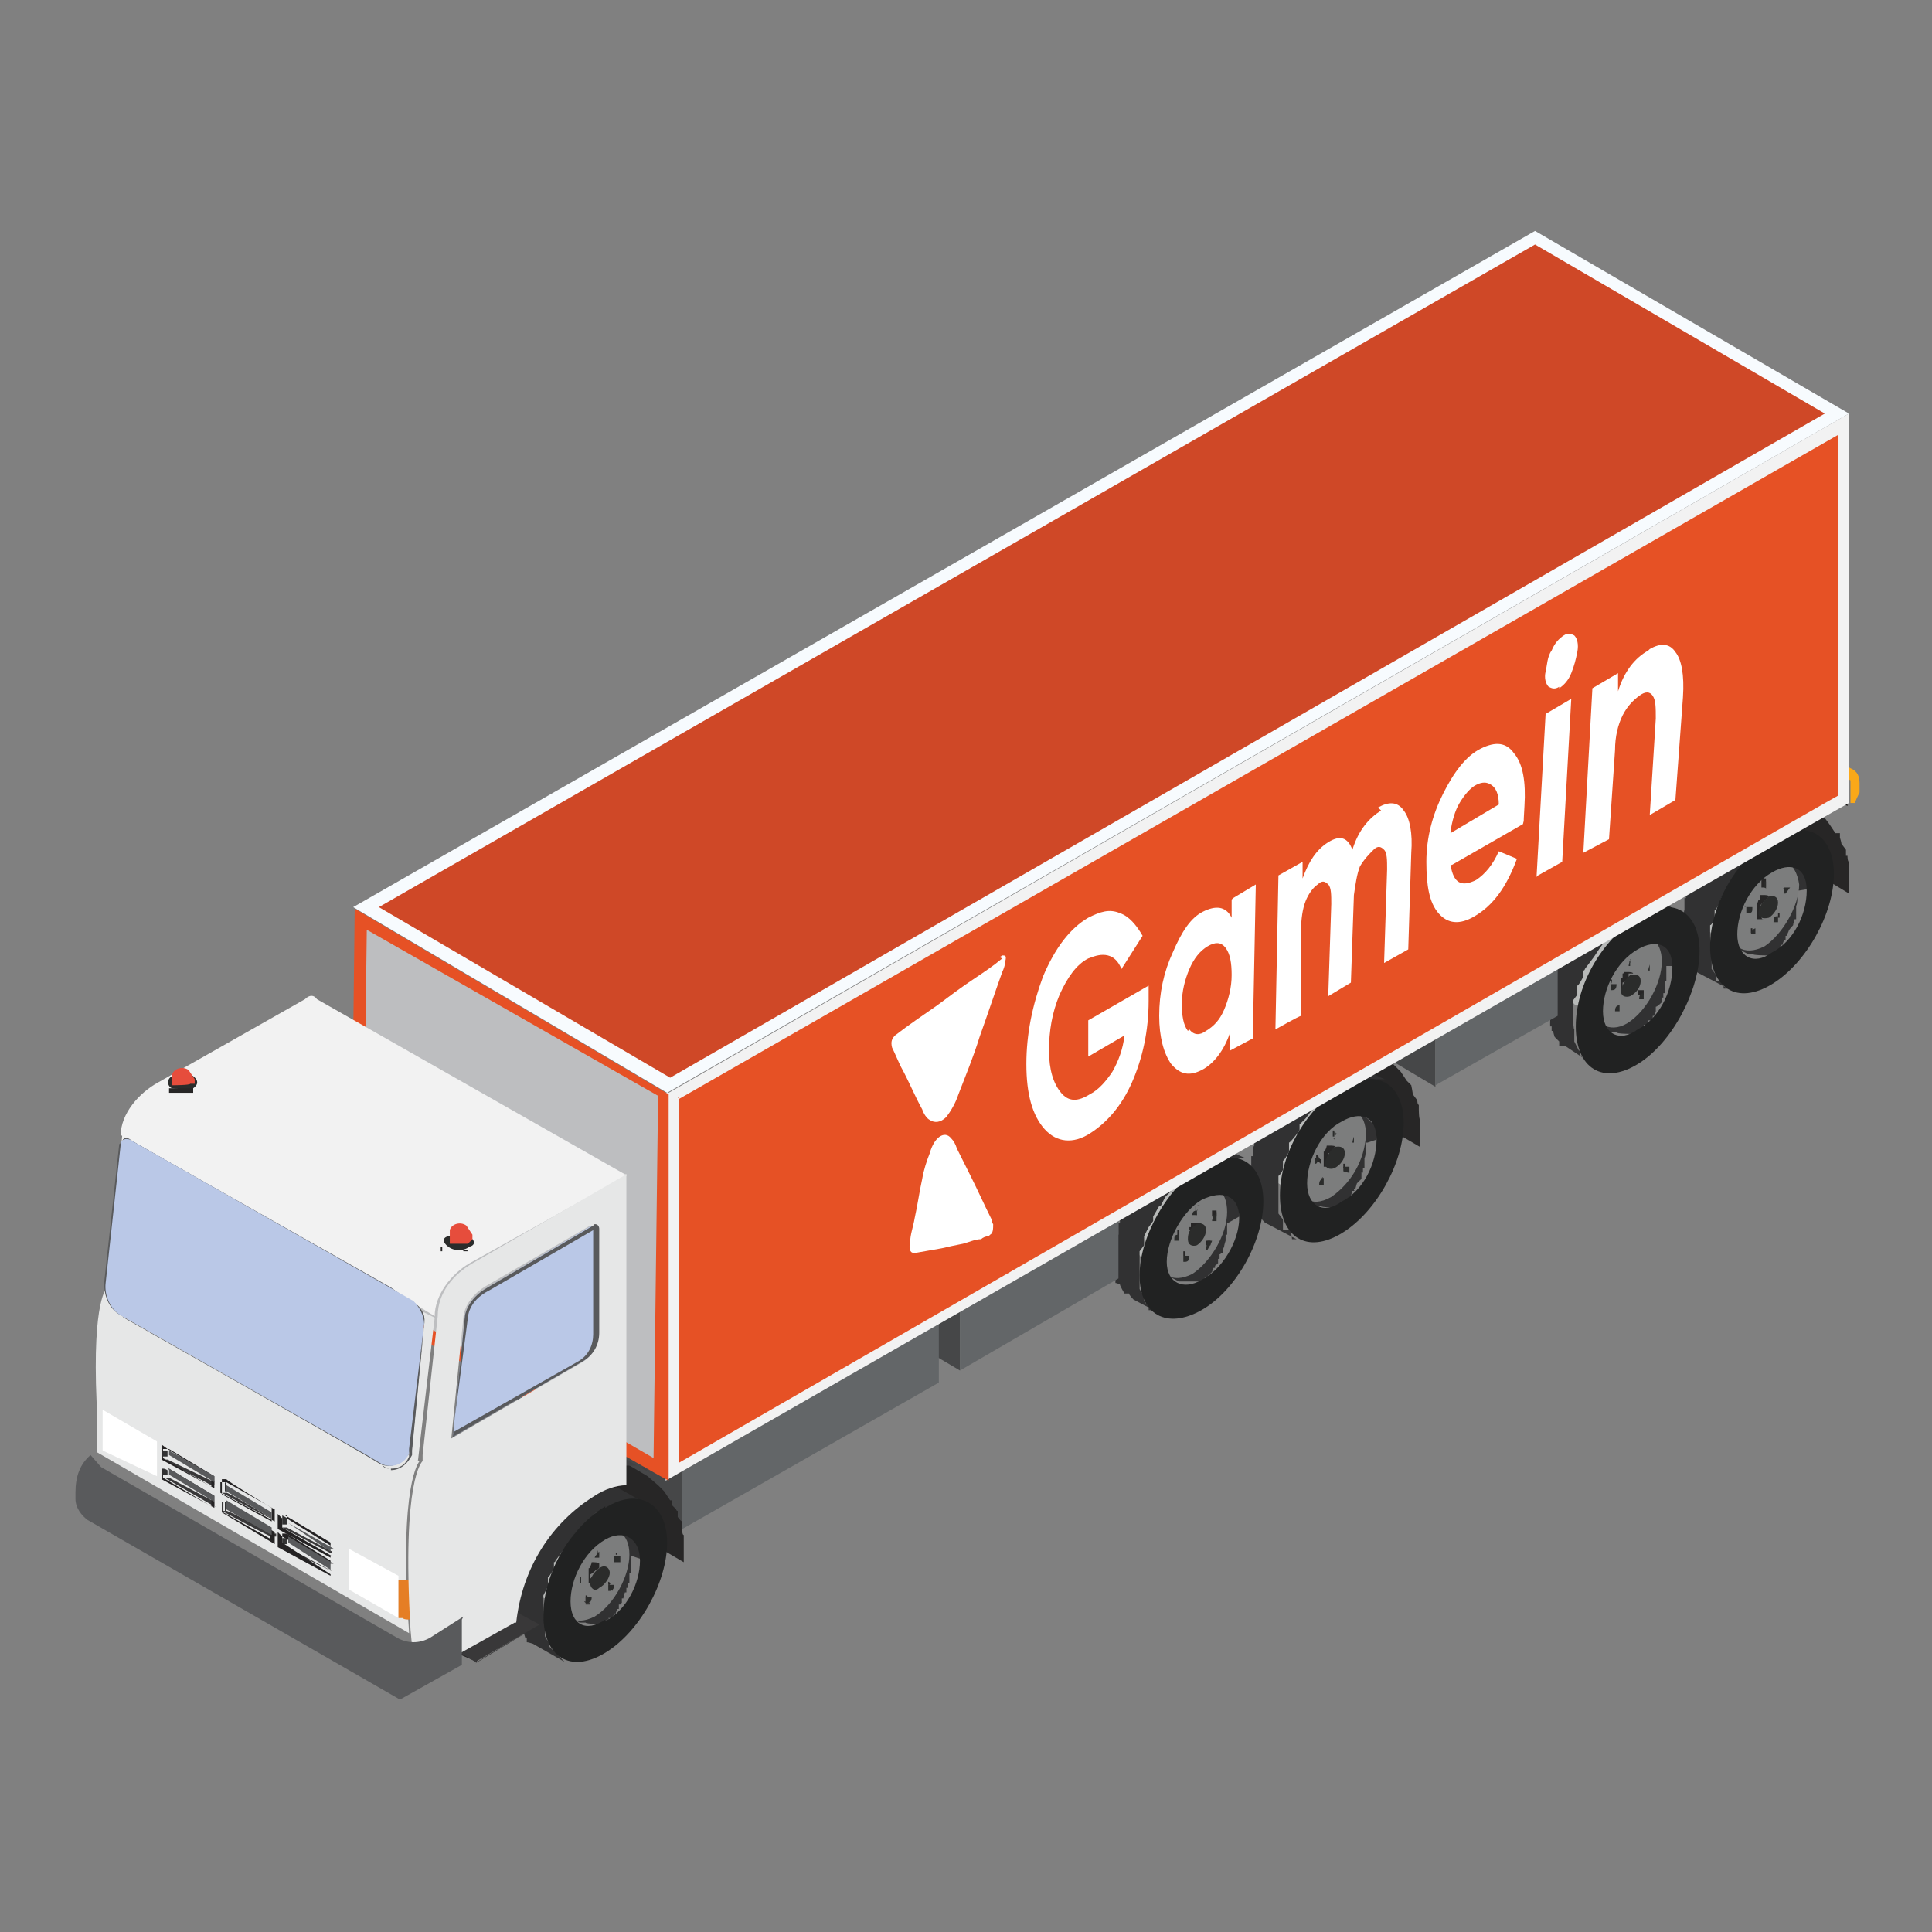 <?xml version="1.0" encoding="UTF-8"?><svg id="a" xmlns="http://www.w3.org/2000/svg" viewBox="0 0 128 128"><rect x="0" y="0" width="128" height="128" fill="#808080" stroke="none"/><defs><style>.bd{fill:#fff;}.be{fill:#faa819;}.bf{fill:#313132;}.bg{fill:#e65125;}.bh{fill:#636668;}.bi{fill:#424143;}.bj{fill:#e6e7e7;}.bk{fill:#895c24;}.bl{fill:#f7fbfe;}.bm{fill:#2b2c2b;}.bn{fill:#cf4827;}.bo{fill:#bdbec0;}.bp{fill:#e64d3c;}.bq{fill:#7c7d7d;}.br{fill:#151313;}.bs{fill:#1e1b1c;}.bt{fill:#393839;}.bu{fill:#bac8e7;}.bv{fill:#818285;}.bw{fill:#b7b9b8;}.bx{fill:#323233;}.by{fill:#272626;}.bz{fill:#232122;}.ca{fill:#212222;}.cb{fill:#e57e25;}.cc{fill:#6f7173;}.cd{fill:#464748;}.ce{fill:#595a5c;}.cf{fill:#f2f2f2;}.cg{fill:#242223;}</style></defs><g id="b"><path class="by" d="m114.5,50.6l.4.6.3.6h0c0,.1.4.8.4.8v.8l.3.8v1l6.6,4v-2.1c-.1,0-.1-.4-.1-.4h-.1v-.4l-.3-.4h0c0-.1-.1-.4-.1-.4v-.3h-.3l-.4-.6-.3-.4h-.1c-.1-.3-.4-.4-.6-.4l-6.6-4.1.6.6.4.4h0Z"/><path class="bf" d="m119.8,58.9v-.8h-.1c0-.1-.1-.3-.1-.3l-.3-.3-.6-.3-1.4-1v.3c.1,0,.4.3.4.3v1c.1,0,.1.6.1.6v.7c-.1,0-.4.6-.4.6v.4c-.1,0-.3.3-.3.3l-.3.4-.4.4-1,.7h-.3c0,.1-.1.1-.1.1h-.3c0,.1-1,.1-1,.1l2.1,1.1h.3c0,.1,1,.1,1,.1h.3c0-.3,0-.1,0-.1h.1c0-.1.1-.1.1-.1h.1c.1-.1,0-.1,0-.1h.1c0-.1.1-.1.1-.1h0c0-.1.1-.3.1-.3h.1c0-.1.1-.3.1-.3h.1v-.3h.1c0-.1.1-.3.1-.3h0c0-.1.3-.4.3-.4h0c0-.1.1-.4.1-.4h.1v-.3c0-.1,0,0,0,0v-.6c.1,0,.1-1,.1-1h.1Z"/><path class="bw" d="m117.3,57.1h1.2l-2.1-1.2h-1.7c0,.1-.1.1-.1.1h-.1c-.1.1,0,.1,0,.1h-.1c0,.1-.1.1-.1.1h0c0,.1-.1.3-.1.3h-.1c0,.1-.1.1-.1.1h0c0,.1-.1.1-.1.1h0c0,.1-.1.3-.1.3v.3c-.1,0-.3.1-.3.1h0c0,.1-.3.4-.3.4v.3h-.1v.3h-.3v.6c0,.1,0,0-.1,0v2.1h.1v.3l.4.3,2.1,1.2-.3-.3-.3-.4v-.8c-.1,0-.1-.6-.1-.6v-.7c.1,0,.4-.6.4-.6v-.4c.1,0,.3-.3.3-.3l.3-.4.4-.4,1-.7h.1c0-.1.4-.3.4-.3h0Z"/><path id="c" class="bq" d="m116.7,57.2c1.4-.7,2.3,0,2.5,1.4,0,1.4-1.1,3.3-2.3,4.1-1.4.7-2.3,0-2.3-1.4,0-1.7.8-3.2,2.2-4.1h0Z"/><path class="by" d="m115.6,60.4h0v-.3c.1-.1.1,0,.1,0h.1-.1c0-.1-.1-.1-.1-.1v.4h.3c0,.1,0,0,0,0h-.3Z"/><path id="d" class="bm" d="m115.8,60.1h.3c0,.3,0,.4-.3.4h-.1v-.4Z"/><path id="e" class="by" d="m116,61.8v-.3h.1v.3Z"/><path class="bm" d="m116.3,61.5v.4h-.3s0-.3.3-.4Z"/><path id="f" class="by" d="m117.6,60.8h.3v-.3h-.1v.3h-.1Z"/><path id="g" class="bm" d="m117.8,60.7v.4h-.3c0-.3,0-.4.3-.4Z"/><path class="by" d="m118.1,58.9c.3-.1.1-.1,0,0v-.3c.1,0,0,0,0,0v.3h0Z"/><path id="h" class="bm" d="m118.3,58.8h.3l-.3.4h-.1v-.4Z"/><path id="i" class="by" d="m117,58.2h-.3v.6h.3c0,.1,0-.6,0-.6h0Z"/><path class="bm" d="m117,58.3v.6c.1,0-.1-.1-.1-.1v-.4h.1Z"/><path id="j" class="by" d="m116.6,60.3v-.3l.3-.3.3-.3h.3-.3c0-.1-.3-.1-.3-.1h-.3v.3h-.1c0,.1-.1.3-.1.3v1h.4c0,.1-.1-.1-.1-.1v-.4h0Z"/><path id="k" class="bm" d="m117.2,59.4c.3-.1.6,0,.6.4s-.3.8-.6,1c-.4.1-.7,0-.7-.3,0-.4.3-.8.7-1.1Z"/><path class="bf" d="m114,65h-.3v-.4l-.3-.4v-1.2c-.1,0-.1-1.1-.1-1.1v-.6c.1,0,.3-.4.3-.4v-.6c.1,0,.4-.6.4-.6,0-.1,0-.3.3-.4h0c0-.1.4-1,.4-1l.4-.6.3-.4.4-.4.4-.4.4-.3.4-.4h.4c0-.1.4-.4.4-.4h.4c0-.1.4-.1.4-.1h.3c0-.1,1-.1,1-.1.3,0,.3.1.4.3l-2.1-1.2h-.3c0-.1-2.2-.1-2.2-.1h-.1c0,.1-.1.1-.1.1h-.3v.3h-.3c0,.1-.1.1-.1.1v.3h-.4c0,.1-.3.4-.3.4h-.1v.3h-.3c0,.1-.1.1-.1.1v.3c-.1,0-.3.1-.3.1h-.3v.4h-.3v.4h-.1c0,.3,0,.1,0,.1l-.6.8v.3h-.1v.3h-.1v.3h-.1v.7h-.1v.8c-.1,0-.1,3-.1,3h.1c0,.1.1.3.1.3l.3.4h.3c0,.1.1.4.1.4l2.1,1.1h-.3c0-.1-.1-.6-.1-.6h0Z"/><path id="l" class="ca" d="m117.4,55.6c2.3-1.4,4.1-.3,4.1,2.3s-1.8,5.9-4.1,7.3-4.1.3-4.1-2.5,1.8-5.8,4.1-7.2Zm0,7.5c1.4-.7,2.3-2.5,2.3-4.1s-1.1-1.9-2.3-1.2c-1.4.8-2.3,2.6-2.3,4.1s1.1,2.1,2.3,1.2h0Z"/><path id="m" class="bi" d="m117.3,51.6v1.2h2.2c0,.1.1.1.1.1h.3c0,.1.4.4.4.4l-3-1.8Z"/><path class="bf" d="m110.8,64v-.8h-.1v-.3h-.1l-.3-.3-.6-.4-1.5-.8.3.3.3.3v2.1l-.3.7-.3.4h0c0,.1-.4.6-.4.6l-.3.6-1,.7h-.3c0,.1-.1.1-.1.1h-.3c0,.1-1,.1-1,.1l1.9,1.1h.4c0,.1,1,.1,1,.1h.1c0-.1.1-.1.1-.1h0c0-.1.3-.1.3-.1h0c0-.1.3-.1.3-.1v-.3h.3v-.3h.3v-.3c0-.1,0,0,0,0h.1c0-.1.1-.3.1-.3v-.3c.1,0,.4-.3.4-.3v-.3c0-.1,0,0,.1,0v-.3h.1v-.8h.1v-1h.1Z"/><path class="bw" d="m108.3,62.2h.4c0-.1.7-.1.7-.1l-1.9-1.1h-1.8c0,.1-.3.1-.3.1h0c0,.1-.1.1-.1.1-.1,0,0,.1,0,.1h-.3c0,.1-.1.4-.1.4h-.1c0,.1-.1.1-.1.1h0c0,.1-.1.1-.1.1-.1,0,0,.1,0,.1h-.1v.6h-.3v.4h-.1v.3h-.1v.6h-.1c0,.3,0,.1,0,.1v2.2h.3c0,.1,0,.4.3.4l1.9,1.2-.3-.3v-.4c-.1,0-.3-.4-.3-.4v-1.7l.3-.6.3-.4v-.3c.1,0,.4-.4.4-.4l.4-.4.8-.8h.6Z"/><path id="n" class="bq" d="m107.8,62.3c1.4-.7,2.3,0,2.3,1.4s-1,3.3-2.3,4.1c-1.2.7-2.3,0-2.3-1.4s1-3.2,2.3-4.1Z"/><path class="by" d="m106.7,65.5v-.3c.1,0,.1-.3.1-.3h-.1v.6-.3c.1,0,0,0,0,0v.3Z"/><path id="o" class="bm" d="m106.8,65.2h.3c0,.3-.1.4-.3.4h-.1v-.4Z"/><path id="p" class="by" d="m107.1,66.9v-.3c.1,0,0,0,0,0v.3h0Z"/><path id="q" class="bm" d="m107.3,66.6v.4h-.3c0-.1,0-.4.3-.4Z"/><path class="by" d="m108.6,65.9h.3v-.3h-.4v.3h.1Z"/><path id="r" class="bm" d="m108.9,65.8v.4h-.3c0-.1,0-.4.3-.4Z"/><path class="by" d="m109.1,64v-.4c.1,0,0,0,0,0v.4Z"/><path id="s" class="bm" d="m109.3,63.9h0v.4h-.1c0-.1.1-.4.1-.4Z"/><path class="by" d="m108,63.4h0v.3c-.1,0,0,.1,0,.1v-.4h0Z"/><path class="bm" d="m108,63.6c0-.1.1,0,0,0v.4h-.1c0-.1.1-.4.1-.4h0Z"/><path class="by" d="m107.5,65.4v-.3c.1,0,.4-.3.4-.3v-.3h.6-.3c0-.1-.3-.1-.3-.1h-.3c0,.1-.1.1-.1.1v.3h-.1v1h.4c0,.1-.1-.1-.1-.1v-.4h-.1Z"/><path id="t" class="bm" d="m108,64.6c.4-.1.7,0,.7.4s-.3.8-.7,1c-.3.1-.6,0-.6-.3,0-.4.3-.8.6-1.1Z"/><path class="bf" d="m105,70.2l-.3-.3v-.3h-.1l-.3-.6v-.8c-.1,0-.1-1.9-.1-1.9l.3-.4v-.6c.1,0,.4-.6.4-.6v-.4c.1,0,.1-.1.1-.1l.6-.8.4-.6.3-.4.4-.4.4-.4.3-.3.6-.4.4-.3h.4c0-.1.4-.3.4-.3h.3c0-.1,1.4-.1,1.4-.1.3,0,.3.1.4.3l-2.1-1.4h-.8c0-.1-1.2-.1-1.2-.1h0c0,.1-.3.1-.3.1h-.1c0,.1-.3.1-.3.1h0c0,.1-.1.1-.1.1h-.1c0,.1-.1.3-.1.3h-.1v.3h-.4c0,.1-.3.4-.3.4h-.1v.3h-.3c0,.1-.1.1-.1.1v.3h-.3c0,.3,0,.1,0,.1h-.3v.3h-.1v.3l-.3.3h0c0,.3,0,.1,0,.1l-.6.8v.3h-.1v.3h-.1v.6c-.1,0-.1.3-.1.3h-.1v.8c-.1,0-.1.6-.1.6v.3c-.1,0-.1,1.9-.1,1.9h.1v.3h.1c0,.1.1.4.1.4l.3.3v.3h.4l2.1,1.4-.3-.3-.3-.3h.1Z"/><path class="ca" d="m108.5,60.7c2.3-1.4,4.1-.3,4.1,2.3s-1.8,6.1-4.1,7.5-4.1.3-4.1-2.5,1.8-5.8,4.1-7.2h0Zm0,7.5c1.4-.7,2.3-2.5,2.3-4.1s-1.1-1.9-2.3-1.2c-1.4.8-2.3,2.6-2.3,4.1s1.1,2.1,2.3,1.2Z"/><path class="cd" d="m95.1,72l-8.4-5v-3.2l8.4,5v3.2Z"/><path class="cc" d="m95.1,68.8l-8.6-5,8.3-4.7,8.4,5-8.1,4.7h0Z"/><path class="bh" d="m103.2,64.1v3.2l-8.1,4.6v-3.2l8.3-4.7h-.1Z"/><path class="by" d="m86,67.2l.3.6.4.6h0c0,.1.3.8.3.8l.3.7v2.1l6.8,4v-1.8c-.1,0-.1-.7-.1-.7v-.3c-.1,0-.1-.3-.1-.3l-.3-.4h0c0-.1-.1-.6-.1-.6l-.3-.3-.4-.6-.4-.4-.6-.6-6.6-3.7.4.3h.1c0,.1.4.6.4.6h0Z"/><path class="bf" d="m91.2,75.5v-1.1h-.3l-.3-.3-.6-.4-1.5-.8.3.3.3.3v2.1l-.3.7-.3.4h0c0,.1-.4.6-.4.6l-.3.6-1,.7h-.3c0,.1-.1.1-.1.1h-.3c0,.1-1,.1-1,.1l2.1,1.1h.3c0,.1,1,.1,1,.1h.1c0-.1.1-.1.1-.1h0c0-.1.3-.1.3-.1h.1c.1-.1,0-.1,0-.1h0c0-.1.1-.1.1-.1h.1c0-.1.1-.3.1-.3h.1c0-.1.1-.4.1-.4h.1c.1,0,0,0,0-.1h.1c0-.1.1-.4.1-.4l.3-.3v-.4c0-.1.1,0,.1,0v-.3h.1v-.7c.1,0,.1-1,.1-1h.1Z"/><path class="bw" d="m88.7,73.7h.4c0-.1.8-.1.8-.1l-2.1-1.1h-.4c-.1,0,0,0,0,0h-1.2c0,.1-.1.1-.1.1h-.1c0,.1-.3.3-.3.3h0c0,.1-.1.1-.1.1v.3h-.3c0,.1-.3.1-.3.1h0c0,.1-.1.3-.1.3h-.1v.3h-.1v.3h-.3v.4h-.1v.6c-.1,0-.1.6-.1.6,0,.1,0,0-.1,0v2.1h.3c0,.1.3.4.3.4l2.1,1.2-.4-.3v-.4c-.1,0-.3-.4-.3-.4v-1.7c.1,0,.3-.6.3-.6l.3-.4v-.3c.1,0,.4-.4.4-.4l.4-.4.8-.8h.7Z"/><path class="bq" d="m88.2,73.8c1.4-.7,2.3-.1,2.3,1.4-.1,1.7-1,3.2-2.3,4.1-1.4.8-2.2,0-2.3-1.4,0-1.5,1.1-3.5,2.3-4.1Z"/><path class="by" d="m87.1,76.8c.3-.1.1-.1,0,0h.3c0-.1-.1-.3-.1-.3h-.1v.3s.3.3.3.3v-.3h-.3Z"/><path id="u" class="bm" d="m87.2,76.7h.3l-.3.4h-.1v-.4Z"/><path id="v" class="by" d="m87.5,78.4h0v-.3c.1-.1.1,0,.3,0h-.1c0-.1-.1-.1-.1-.1v.4h.3c0,.1,0,0,0,0h-.3Z"/><path id="w" class="bm" d="m87.7,78.1v.4h-.3c0-.1,0-.4.3-.4Z"/><path id="x" class="by" d="m89.1,77.4h0v-.3c.1,0-.1,0-.1,0v.3h.1Z"/><path id="y" class="bm" d="m89.1,77.3h.3v.4c-.1,0-.4-.1-.4-.1v-.3Z"/><path class="by" d="m89.5,75.5h0v-.3c.1,0,0,0,0,0v.3h0Z"/><path id="z" class="bm" d="m89.7,75.3h0v.4h-.1c0-.1.1-.4.1-.4Z"/><path class="by" d="m88.4,74.8h0v.6c-.1,0,0,.1,0,.1v-.3h.1c0-.1.1-.1.1-.1h-.1c0-.1-.1-.1-.1-.1h0Z"/><path id="aa" class="bm" d="m88.4,74.9v.4h-.1v-.4Z"/><path class="by" d="m88,76.7v-.3h.3c0-.1.1-.4.1-.4h.4-.3c0-.1-.3-.1-.3-.1h-.3c0,.1-.1.3-.1.3h0c0,.1-.1.1-.1.1v1h.4c0,.1-.1-.1-.1-.1v-.4h0Z"/><path id="ab" class="bm" d="m88.4,76c.4-.1.7,0,.7.4s-.3.8-.7,1c-.3.1-.6,0-.6-.3,0-.4.3-.8.6-1.1Z"/><path class="bf" d="m85.4,81.5h-.4v-.7l-.3-.4v-2.5c.1,0,.3-.4.3-.4v-.6c.1,0,.4-.6.4-.6v-.6c.1,0,.7-.8.7-.8v-.4l.4-.4.3-.4.4-.4.4-.4.3-.4.6-.3.4-.3h.4c0-.1.4-.3.4-.3h.3c0-.1,1.4-.1,1.4-.1h.4c0,.1-2.1-1-2.1-1h-.3c0-.1-.3-.3-.3-.3h-1.5c0,.1-.6.1-.6.1l-.3.3h-.3c0,.1-.1.1-.1.1v.3h-.6v.3h-.3v.3h-.3c0,.1-.1.3-.1.3h0c0,.1-.1.1-.1.1h-.1c0,.1-.1.3-.1.3h0c0,.1-.3.3-.3.3h0c0,.1-.1.3-.1.3h0c0,.1-.3.4-.3.4h0c0,.1-.6,1-.6,1v.3h-.1v.3h-.1v.3h-.1v.7c-.1,0-.1.7-.1.7h-.1v1.1c-.1,0-.1,1.8-.1,1.8h.1v.4h.1c0,.1.1.3.1.3l.3.4h.1c0,.1.3.4.3.4l2.1,1.1h-.3c0-.1-.1-.6-.1-.6h0Z"/><path id="ac" class="ca" d="m88.9,72.1c2.3-1.4,4.1-.3,4.1,2.3s-1.8,5.9-4.1,7.3c-2.3,1.4-4.1.3-4.1-2.5s1.8-5.8,4.1-7.2Zm0,7.5c1.4-.7,2.3-2.5,2.3-4.1s-1.1-1.9-2.3-1.2c-1.4.7-2.3,2.6-2.3,4.1s1.1,2.1,2.3,1.2h0Z"/><path id="ad" class="bi" d="m88.7,68.1v1.2h2.3c0,.1.3.1.3.1h0c0,.1.4.3.4.3l-3-1.7h0Z"/><path class="bf" d="m82.1,80.6v-.7h-.1v-.6h-.3c0-.1,0-.3-.3-.3l-.6-.3-1.4-.8.3.3v.3c.1,0,.3.4.3.4v1.7l-.3.7-.3.4h-.1c0,.1-.3.6-.3.6l-.4.6-.8.7h-.3c0,.1-.3.1-.3.1h-.1c0,.1-1.1.1-1.1.1l2.1,1.1h1.5c.1,0,0,0,0,0h.1c0-.1.1-.1.1-.1h0c0-.3.1-.1.1-.1h.1c0-.1.1-.3.1-.3h.1c0-.1.1-.1.1-.1h0c0-.1.1-.3.1-.3h.1c0-.3,0-.1,0-.1h0c0-.1.1-.1.1-.1h0c0-.1.1-.1.1-.1v-.3h.1v-.3c.1,0,.1-.1.1-.1h.1c0-.3,0-.1,0-.1h0c0-.1.1-.3.1-.3h0c0-.1.1-.4.1-.4v-.4h.1v-.8h.1Z"/><path class="bw" d="m79.5,78.8h.6c0-.1.7-.1.7-.1l-2.1-1.1h-1.7c0,.1-.3.3-.3.3,0,.1,0,0,0,0h-.1c0,.1-.1.3-.1.3h-.1c0,.1-.1.3-.1.3h-.1v.3h-.1c0,.1-.1.1-.1.1h0c0,.1-.1.3-.1.3v.3c-.1,0-.3.1-.3.1h0c0,.1-.1.3-.1.3-.1.1,0,0,0,.1h-.1v.4c0,.1,0,0,0,0h-.1v2.6h.1c0,.1.3.4.3.4l2.1,1.1h-.3c0-.1-.1-.6-.1-.6v-.4c-.1,0-.1-1.8-.1-1.8l.3-.6.3-.4v-.3l.4-.4.4-.4.8-.8h.4Z"/><path id="ae" class="bq" d="m79,78.9c1.4-.7,2.3-.1,2.3,1.4s-1.1,3.3-2.3,4.1c-1.4.7-2.3,0-2.3-1.4s1.1-3.5,2.3-4.1Z"/><path class="by" d="m77.8,82.1h0v-.3h.3v-.3h-.1v.6c.1,0,.1-.3.1-.3h-.3v.3h0Z"/><path id="af" class="bm" d="m78.1,81.8v.4h-.3c0-.3,0-.4.3-.4Z"/><path id="ag" class="by" d="m78.4,83.5v-.3c.3,0,.1,0,.1,0v-.3h-.1v.6-.3c.1,0,0,0,0,0v.3Z"/><path id="ah" class="bm" d="m78.5,83.2h.3c0,.3-.1.4-.3.4h-.1v-.4Z"/><path class="by" d="m79.9,82.5h.3v-.3h-.3v.3h0Z"/><path id="ai" class="bm" d="m80,82.2h.3c0,.1-.3.6-.3.6h-.1c0-.1.1-.6.1-.6Z"/><path class="by" d="m80.3,80.6h.3v-.4h-.3v.4h.3c0-.1-.3,0-.3,0Z"/><path id="aj" class="bm" d="m80.6,80.3v.6h-.3c0-.1.1-.4.1-.4h.1Z"/><path id="ak" class="by" d="m79.2,79.9v.6h.1c0,.1-.1-.6-.1-.6h.3c0-.1-.3,0-.3,0h0Z"/><path id="al" class="bm" d="m79.3,80.2c0-.1.1,0,0,0v.3h-.3c0-.1,0-.3.3-.3h0Z"/><path id="am" class="by" d="m78.8,81.8v-.3c.1,0,.3-.1.3-.1l.3-.3h.3-.1c0-.1-.4-.1-.4-.1h-.3v.3h-.1v1.1h.4c-.1.1-.3,0-.3-.3v-.3h0Z"/><path id="an" class="bm" d="m79.3,81.1c.3-.1.6,0,.6.4s-.3.8-.6,1c-.3.1-.6,0-.6-.4s.1-.7.6-1Z"/><path class="bf" d="m76.1,86.8v-.3c-.1,0-.3-.3-.3-.3v-.4c-.1,0-.3-.4-.3-.4v-2.5l.3-.4v-.6l.3-.6.3-.4v-.3l.4-.7h.1l.3-.6.4-.4.3-.4.4-.4.4-.4.4-.3.4-.3h.4c0-.1.4-.4.4-.4h2.2c0,.1-2.1-1-2.1-1h-.3c0-.1-.1-.1-.1-.1h-.3c0-.1-1.4-.1-1.4-.1h-.1c0,.1-.3.1-.3.1l-.3.3h-.3l-.3.3h-.3c0,.1-.1.3-.1.3h-.1c0,.1-.1.3-.1.3h-.1c0,.1-.3.3-.3.3h0c0,.1-.1.1-.1.1h0c0,.1-.3.3-.3.3h0c0,.1-.1.3-.1.3h-.1v.3h-.1c0,.1-.1.3-.1.3h-.1v.3h-.1c0,.1-.4,1-.4,1v.3c-.1,0-.3.3-.3.3h0c0,.1-.1.3-.1.3v.4h-.1v.8c-.1,0-.1.1-.1.1v.3c-.1,0-.1,2.5-.1,2.5v.3c.1,0,.3.1.3.1h0c0,.1.3.6.3.6h.3c0,.1.3.4.3.4l2.1,1.1h-.3c0-.1-.3-.4-.3-.4h-.1Z"/><path id="ao" class="ca" d="m79.6,77.3c2.3-1.4,4.1-.3,4.1,2.3s-1.8,5.9-4.1,7.2-4.1.3-4.1-2.3,1.9-5.9,4.1-7.2Zm0,7.5c1.4-.7,2.5-2.6,2.5-4.1s-1.1-1.9-2.5-1.2c-1.2.7-2.3,2.6-2.3,4.1,0,1.4,1.1,1.9,2.3,1.2h0Z"/><path class="be" d="m120.1,49.9h-.3c0,.1,2.8,1.8,2.8,1.8v1.5h.3c0-.1.3-.7.3-.7v-.6c0-.4-.1-.8-.6-1l-1.8-1.1h-.7Z"/><path class="bk" d="m122.5,51.7v1.5l-2.8-1.5v-1.5l2.8,1.5h0Z"/><path class="bs" d="m119.8,50.1l2.8,1.7h0l-2.8-1.7Z"/><path class="br" d="m122.4,51.7v1.7l-2.8-1.7v-1.5l2.8,1.5Z"/><path class="cd" d="m63.6,90.8l-11-6.5v-4l11,6.5v4Z"/><path class="cc" d="m63.6,86.8l-11-6.5,10.5-6.1,11,6.4-10.5,6.2h0Z"/><path class="bh" d="m74.1,80.7v4l-10.5,6.1v-4.1l10.5-5.9h0Z"/><path class="cd" d="m45.2,101.4l-11-6.5v-4.1l11,6.5v4.1Z"/><path class="cc" d="m45.2,97.3l-11-6.4,17-9.8,11,6.4-17,9.8Z"/><path class="bh" d="m62.2,87.5v4.1l-17,9.7v-4l17-9.8h0Z"/><path class="cf" d="m44.3,72.4L122.5,27.4v25.8c-.1,0-78.4,44.9-78.4,44.9v-25.7h.1Z"/><path class="bl" d="m23.4,60.1L101.7,15.3l20.8,12.1-78.3,45-20.8-12.3h0Z"/><path class="bg" d="m44.3,72.4v25.7c-.1,0-21.1-12.1-21.1-12.1l.3-25.8,20.8,12.3Zm.7.4L121.8,28.8v23.9c-.1,0-76.8,44.2-76.8,44.2v-24.2h-.1Z"/><path class="bn" d="m101.7,16.2L25.1,60.1l19.3,11.3L120.9,27.4l-19.2-11.2h0Z"/><path class="bo" d="m24,85.5l.3-23.9,19.3,11-.3,24-19.3-11.2h0Z"/><path class="bz" d="m22.9,78.8h.4c0,.1.1.6.1.6v.3c.1,0,.3.4.3.4v.3h.1v.4l1.4-.7v-.8h-.1v-.4h-.1c-.1-.1,0-.3,0-.3v-.3c-.1,0-.3-.1-.3-.1h0c0-.1-.1-.1-.1-.1h0c0-.1-.1-.3-.1-.3h-.3c0-.1-.1-.4-.1-.4l-3.7-2.1h-.4c0-.1-.6-.1-.6-.1l-1.4.8h1c0,.1,3.6,2.2,3.6,2.2l.3.3h.3c0,.1-.1.4-.1.4h0Z"/><path class="by" d="m37.2,94.9l.3.6.4.6h0c0,.1.3.8.3.8l.3.8v1.8l6.8,4v-1.8c-.1,0-.1-.3-.1-.3v-.6c-.1,0-.3-.3-.3-.3v-.4c-.1,0-.1-.1-.1-.1l-.3-.3v-.3h-.1l-.4-.6-.4-.4-.7-.6-6.6-3.9.6.3h.1c0,.1.4.6.4.6h0Z"/><path class="bf" d="m42.5,103.3v-1.1h-.4c0-.1-.3-.4-.3-.4l-.7-.3-1.4-1,.3.3v.3c.1,0,.3.6.3.6v1.7l-.3.6-.3.4v.3l-.4.4-.4.4-.8.8h-.4c0,.1-1.2.1-1.2.1l1.9,1.1h.4c0,.1,1.2.1,1.2.1h.1c0-.1.1-.3.1-.3h.1c.1,0,0-.1,0-.1h.3c0-.1.1-.3.1-.3h.1c0-.1.1-.3.1-.3h.1v-.3h.1c0-.1.1-.1.1-.1v-.3h.1c0-.1.1-.4.1-.4h.1v-.3h.1v-.3h.1c0-.3,0-.1,0-.1v-.6h.1v-1.1h.1Z"/><path class="bw" d="m40,101.4h1.1l-1.9-1.1h-.3c0-.1-1.4-.1-1.4-.1h0c0,.1-.1.1-.1.1h0c0,.1-.1.1-.1.1h-.1c-.1.1,0,.1,0,.1h-.1c0,.1-.3.1-.3.1h0c0,.1-.1.3-.1.3h-.1c0,.1-.1.3-.1.3h-.1v.3h-.1v.3h-.1c0,.1-.3.4-.3.4v.3h-.1c0,.1-.1.3-.1.3h0c0,.3,0,.1,0,.1v.6c-.1,0-.1,2.1-.1,2.1h.3c0,.1,0,.3.3.3l1.9,1.2-.3-.3v-.3c-.1,0-.3-.4-.3-.4v-1.7l.3-.6.3-.6h0c0-.1.4-.6.4-.6,0-.3.3-.4.4-.6l.8-.7h.3l.3-.3h.1Z"/><path id="ap" class="bq" d="m39.4,101.6c1.4-.7,2.3,0,2.3,1.4s-1,3.3-2.3,4.1c-1.4.7-2.3,0-2.3-1.4s1-3.2,2.3-4.1Z"/><path class="by" d="m38.3,104.7h0v-.3c.1,0,0,0,0,0v.3h0Z"/><path id="aq" class="bm" d="m38.5,104.5h0v.4h-.1v-.4Z"/><path class="by" d="m38.7,106.1h.3c0-.1-.1-.4-.1-.4h-.1v.6h.3c0,.1,0-.1,0-.1h-.3Z"/><path id="ar" class="bm" d="m38.9,105.8h.3c0,.1,0,.4-.3.4h-.1v-.4h.1Z"/><path class="by" d="m40.3,105.3v-.3h.1c0-.1.1-.1.1-.1h-.1c0-.1-.1-.1-.1-.1v.3l.3.3v-.3h-.3v.3h0Z"/><path id="as" class="bm" d="m40.4,105h.3s0,.4-.3.4h-.1v-.4Z"/><path class="by" d="m40.8,103.3v-.3h.1c0-.1-.1-.1-.1-.1v.4h0Z"/><path id="at" class="bm" d="m40.8,103.1h.3v.4h-.4v-.4Z"/><path class="by" d="m39.6,102.7v.3h.1c0,.1-.1-.3-.1-.3h.3c.1.1,0,0,0,0h-.3Z"/><path id="au" class="bm" d="m39.7,102.8h0v.4h-.3c0-.1.3-.4.3-.4h0Z"/><path class="by" d="m39.1,104.6v-.3c.1,0,.4-.3.4-.3h.1c0-.1.1-.1.1-.1v-.3h.3-.3c0-.1-.4-.1-.4-.1h-.1c0,.1-.1.3-.1.3h0c0,.1-.1.1-.1.1v1h.4c0,.1-.1-.1-.1-.1v-.3h-.1Z"/><path id="av" class="bm" d="m39.7,103.9c.4-.3.7,0,.7.3s-.3.8-.7,1c-.3.3-.6,0-.6-.3,0-.4.3-.8.6-1Z"/><path class="bf" d="m36.7,109.4l-.3-.3v-.3c-.1,0-.3-.4-.3-.4v-.8c-.1,0-.1-1.9-.1-1.9l.3-.6v-.6c.1,0,.4-.6.4-.6v-.4c.1,0,.1-.1.1-.1l.6-.8.4-.6.3-.4.4-.4.4-.4.3-.3.4-.4h.4c0-.1.6-.4.6-.4h.3c0-.1.4-.1.4-.1h.4c0-.1,1.1-.1,1.1-.1l.3.3-2.1-1.2h-.3c0-.1-1.9-.1-1.9-.1h-.1c0,.1-.1.1-.1.1h-.3c0,.3,0,.1,0,.1h-.1c0,.1-.1.1-.1.1h-.1c0,.1-.1.1-.1.1l-.3.3h-.1c0,.1-.1.1-.1.1v.3h-.4l-.3.3h0c0,.1-.1.1-.1.1v.3h-.3c0,.1-.1.1-.1.1v.3h-.3v.3l-.3.3h0c0,.1-.6,1-.6,1h0c0,.1-.3.4-.3.4v.4h-.1v.6c-.1,0-.1.3-.1.3v.3c-.1,0-.1.4-.1.4v.3c-.1,0-.1,2.5-.1,2.5l.3.3v.3h.1c0,.1.1.4.1.4h.1v.3c.1,0,.4.1.4.1l2.1,1.2-.3-.3v-.3h-.1Z"/><path id="aw" class="ca" d="m40.1,99.9c2.2-1.4,4.1-.3,4.1,2.3s-1.8,5.9-4.1,7.3c-2.3,1.4-4.1.3-4.1-2.5s1.8-5.8,4.1-7.2Zm0,7.5c1.4-.7,2.3-2.5,2.3-4s-1.1-2.1-2.3-1.4c-1.4.8-2.3,2.6-2.3,4.1s1,2.1,2.3,1.2h0Z"/><path class="bi" d="m40,95.9v1.2h2.3c0,.1.1.1.1.1h.3c0,.1.4.4.4.4l-3.2-1.8h0Z"/><path class="cf" d="m41.5,77.9l-10.4,5.8c-1.2.7-2.3,2.1-2.3,3.5l-2.3-1.4-18.5-10.6c0-1.4,1.2-2.8,2.5-3.5l9.7-5.5c.3-.3.6-.3.8,0l20.4,11.6h.1Z"/><path class="bj" d="m27.1,108.2l-20.7-12v-3.3c-.3-6.9.7-7.6.7-7.6v.3l17.5,9.7,3.2,1.5s-1.4,1.4-.7,11.3h0Z"/><path class="cf" d="m8.5,75.5l-.4-.3-1,9.8,1-9.2c0-.1.3-.4.4-.3h0Z"/><path class="bj" d="m27.7,86.5c.3.3.4.8.4,1.2l-1,8.3v.3c-.3.7-1.1,1-1.8.7l-1-.6-16.2-9.2,16.8,9.7,1,.6c.7.3,1.5-.1,1.8-.8h0c0-.1,1.1-9.4,1.1-9.4l-1.4-.7h.1Z"/><path class="bv" d="m8.9,75.7l-1,9.9h-.8v-.7l1-9.2c0-.3.3-.4.4-.3l.4.3Z"/><path class="ce" d="m25.9,97.3c-.1,0-.4,0-.6-.3l-1-.6-16.2-9.2c-.8-.4-1.2-1.2-1.2-2.2l1-9.2.4-.3h.3l18.8,10.8c.6.3.8,1,.7,1.5l-.8,8.3v.3c-.3.6-.8,1-1.4,1h0Zm-17.5-21.8l-.3.3-1,9.2v.6c0,.7.6,1.2,1.1,1.7l17.1,9.7c.1.3.4.3.6.3.6,0,1-.3,1.2-.8v-.3l1-8.3c0-.6-.3-1.1-.8-1.4l-1.4-.8-17.3-10.1h-.3Z"/><path class="ce" d="m8.4,75.7l17.7,9.9,1.4.8c.4.3.7.7.6,1.2l-.8,8.3h0c-.3.6-.7.8-1.1.8h-.4l-1-.7-16.3-9.1c-.7-.4-1.1-1.1-1-1.9l1-9.4h0Zm0-.3c-.1,0-.3,0-.3.3l-1,9.2v.6c0,.7.4,1.4,1.1,1.7l16,9.2,1,.6c.7.3,1.5,0,1.8-.7v-.3c.1,0,1-8.3,1-8.3.1-.6-.1-1.1-.7-1.4l-1.4-1-17.5-9.9h0Z"/><path class="bo" d="m28.7,107.1l-.3-1.9c-.4-8.4,1.4-17.5,1.4-17.7.3-1.2,1.1-2.3,2.2-2.9l8.6-5v17.7l-1.5.7h-.1c-2.3,1.1-3.9,3.3-4.4,5.8h-.1c0,.1-5.7,3.3-5.7,3.3h0Zm11.9-27.3l-8.6,4.8c-1.1.6-1.8,1.7-2.1,2.9,0,.1-1.9,9.2-1.4,17.7v1.8c.1,0,5.7-3.2,5.7-3.2h.1c.6-2.5,2.2-4.7,4.6-5.8l1.7-.8v-17.4h0Z"/><path class="bx" d="m35.8,107.6l-4.3,2.6h0c0-.1,4.3-2.6,4.3-2.6h0Z"/><path class="cg" d="m31.6,110.1h0l-1.4-.6v-.4l1.4.8h0Z"/><path class="bt" d="m35.8,107.6l-4.3,2.5-1.4-.8,4.1-2.5,1.5.8h0Z"/><path class="bx" d="m19,101.7v.6h-.3c0,.1,0-.4,0-.4h.3Z"/><path class="bt" d="m22.2,104.2l-3.5-1.7h.3l3.2,1.7Z"/><path class="bj" d="m22,103.6h.3c0-.1,0,.7,0,.7h-.3v-.7Zm-3.3-2.1h0l3.6,1.9h-.3l-3.3-1.8h0Z"/><path id="ax" class="cg" d="m19,101.8h-.3l-.3-.3v1l3.5,1.9v-.8l-3.2-1.8h.3Zm2.9,2.5l-3.2-2.1v-.6h.3l2.9,1.8v.8h0Z"/><path class="ce" d="m21.9,103.6v.4l-2.8-1.8v-.4l3,1.8h-.3Z"/><path class="bx" d="m19,100.4v.6h-.3c0,.1,0-.6,0-.6h.3Z"/><path class="bt" d="m22.2,102.9h-.3l-3.2-1.7h.3l3.2,1.7Z"/><path class="bj" d="m22,102.2h.3v.8h-.3v-.8Zm-3.3-1.9h0l3.6,1.9h-.3l-3.3-1.8h0Z"/><path id="ay" class="cg" d="m19,100.6h-.3l-.3-.3v1l3.5,1.9v-1l-3-1.8h.1Zm3,2.5l-3.3-1.9v-.6h.3l2.9,1.8v.7h.1Z"/><path class="ce" d="m21.9,102.4v.4l-2.8-1.9,3,1.7h-.3Z"/><path class="bx" d="m15,99.5v.6h-.1v-.6Z"/><path class="bt" d="m18.3,101.8h-.3c0,.1-3.3-1.7-3.3-1.7h.3c0-.1,3,1.5,3,1.5h.3Z"/><path class="bj" d="m18.2,101.3v.7c.1,0,0,.1,0,.1v-.8Zm-3.6-1.9h.3c0-.1,3.5,1.8,3.5,1.8h-.1c0,.1-3.6-1.8-3.6-1.8h0Z"/><path id="az" class="cg" d="m15,99.5h-.3c0-.1,0,.7,0,.7l3.5,2.1v-.8l-3.2-1.9Zm3,2.5l-3.2-1.8v-.7h.1c0,.1,3,1.9,3,1.9v.6Z"/><path class="ce" d="m18,101.4v.3l-3-1.7v-.6l3,1.8h0Z"/><path class="bx" d="m15,98.1v.7h-.1v-.7Z"/><path class="bt" d="m18.3,100.6h-.3c0,.1-3.3-1.7-3.3-1.7h.3c0-.1,3,1.7,3,1.7h.3Z"/><path class="bj" d="m18.2,100v.7c.1,0,0,.1,0,.1v-.8Zm-3.6-1.9h.3c0-.1,3.5,1.8,3.5,1.8h-.1c0,.1-3.6-1.8-3.6-1.8h0Z"/><path class="cg" d="m15,98.2h-.4c0-.1,0,.7,0,.7l3.6,1.9v-.8l-3.2-1.8h0Zm3,2.6l-3.3-1.8v-1h.3c0,.1,3,1.9,3,1.9v.8h0Z"/><path class="ce" d="m18,100.2v.4l-3-1.8v-.4l3,1.8Z"/><path class="bx" d="m11.1,97.1v.6h-.3c0,.1,0-.4,0-.4h.3Z"/><path class="bt" d="m14.3,99.5v.3h-.1l-3.3-1.9h.3l3.2,1.7c-.1,0,0,0,0,0h0Z"/><path class="bj" d="m14.2,99.1h.3c0-.1,0,.7,0,.7h-.3c0,.1,0-.7,0-.7Zm-3.5-1.9h.3c0-.1,3.5,1.8,3.5,1.8h-.3l-3.5-1.8h0Z"/><path id="ba" class="cg" d="m11.1,97.3h-.4c0-.1,0,.7,0,.7l3.5,1.9v-.8l-3-1.8h0Zm2.9,2.5l-3.2-1.9v-.6h.3l2.9,1.8v.7h0Z"/><path class="ce" d="m14.2,99.1v.4l-3-1.8v-.4l3,1.8h0Z"/><path class="bx" d="m11.1,95.9v.6h-.3c0,.1,0-.4,0-.4h.3Z"/><path class="bt" d="m14.3,98.4h-.3l-3.2-1.7h.3l2.9,1.4h.3v.3Z"/><path class="bj" d="m14.2,97.8h.3c0-.1,0,.7,0,.7h-.3c0,.1,0-.7,0-.7Zm-3.5-1.9h.3c0-.1,3.5,1.8,3.5,1.8h-.3l-3.5-1.8h0Z"/><path id="bb" class="cg" d="m11.1,96l-.4-.3v1l3.5,1.9v-.8l-3-1.8h0Zm2.9,2.5l-3.2-1.9v-.6h.3l2.9,1.8v.7h0Z"/><path class="ce" d="m14.2,97.8v.4l-3-1.8v-.3l3,1.7Z"/><path class="bd" d="m6.8,93.3v2.8l3.6,1.7v-2.3l-3.6-2.1Zm16.3,9.4v2.6l3.3,1.9v-2.8l-3.3-1.8h0Z"/><path class="cb" d="m26.7,104.7h-.3c0-.1,0,2.5,0,2.5h.3c0,.1.4.1.4.1l.8-.4v-2.8l-.8.6h-.4Z"/><path class="bo" d="m37.4,94.1s1.4.3,2.5-1.2l-2.5,1.2h0Z"/><path class="bt" d="m39.8,92.2h0l-1.9,1c-.3,0-.6.4-.6.8h0c0,.1.1.1.1.1,0-.4.3-.8.6-1l1.8-1h0Z"/><path class="bx" d="m39.8,92.2v.7l-2.3,1.4h0c0-.6.3-.8.6-1.1l1.8-1Z"/><path class="by" d="m11.4,72.4h1.4v-.4h-.3c0,.1-1.2.1-1.2.1h-.1c0-.1,0,.3,0,.3h.3Z"/><path class="bm" d="m12.8,72.1h-1.4c-.3-.1-.4-.6,0-.8.4-.3,1-.3,1.4,0,.4.3.3.6,0,.8Z"/><path class="bp" d="m11.4,71.9v-.7c.1-.4.7-.6,1.1-.3l.4.6v.3h-.3c0,.1-1.2.1-1.2.1Z"/><path class="by" d="m29.8,82.9h1.2c0-.1-.3-.1-.3-.1-.1,0,0,0,0,.1h-1.4v-.3h-.1v.3h.6Z"/><path class="bm" d="m31.1,82.6c-.4.3-1,.3-1.4,0s-.4-.6,0-.7,1-.3,1.4,0,.4.6,0,.7Z"/><path class="bp" d="m29.8,82.5h0v-1c.1-.4.7-.6,1.1-.3l.4.6v.3l-.3.3h-1.2Z"/><path class="bu" d="m27.4,86.2c.4.4.7,1,.7,1.5l-1,8.3v.3c-.3.7-1.1,1-1.8.7l-1-.6-16.2-9.2c-.8-.4-1.2-1.4-1.1-2.2l1-9.2c0-.3.3-.4.6-.3l17.4,9.9,1.4.8h0Z"/><path id="bc" class="bu" d="m39.6,81.5l-.4-.3-6.9,4.1c-1.4.8-1.5,1.9-1.5,1.9l-.8,8,8.6-5c.7-.4,1.1-1.1,1.1-1.9v-6.9h0Z"/><path class="bj" d="m31.3,83.7c-1.2.7-2.3,1.9-2.3,3.5l-1,9.2v.4s-1.4,1.1-.8,11.2l.3,3.2,6.6-3.7h.1c.4-3.6,2.3-6.6,5.2-8.4.6-.4,1.4-.7,2.1-.7v-20.6l-10.2,5.9h0Zm8.3,4.7c0,.8-.4,1.5-1.1,1.9l-8.6,5,.8-8s0-1.2,1.5-2.1l6.9-4c.1,0,.4,0,.4.3v6.9h0Z"/><path class="ce" d="m39.3,81.5v6.9c0,.7-.3,1.4-1,1.8l-8.3,4.7,1-7.6s0-1.1,1.4-1.8l6.9-4h0Zm0-.3h0l-7,4.1c-1.4.8-1.5,1.9-1.5,1.9l-.8,8,8.6-5c.7-.4,1.1-1.1,1.1-1.9v-6.9s0-.3-.3-.3h0Zm-8.7,26.1v3l-4.1,2.3-20.7-11.9c-.4-.3-.8-.8-.8-1.4v-.4c0-1.1.3-1.9,1-2.5l.7.8,19.6,11.3c.7.4,1.5.4,2.2,0l2.2-1.4h0Z"/></g><path class="bd" d="m66.2,63.4c0,0,.1,0,.2-.1.2,0,.3,0,.2.4,0,.2-.1.5-.2.7-.5,1.4-1,2.9-1.5,4.3-.4,1.3-.9,2.5-1.4,3.8-.2.6-.5,1.1-.8,1.5-.4.4-.8.4-1.1.2-.2-.1-.4-.4-.5-.7-.5-.9-.9-1.9-1.4-2.8-.2-.4-.4-.9-.6-1.3,0,0,0,0,0,0-.1-.4,0-.6.2-.8.9-.7,1.8-1.3,2.8-2,.8-.6,1.6-1.2,2.5-1.8.6-.4,1.2-.8,1.8-1.3,0,0,0,0,0,0Z"/><path class="bd" d="m65.5,81.9c-.2,0-.4.1-.5.2-.4,0-.8.2-1.2.3-.5.1-1,.2-1.4.3-.6.1-1.1.2-1.7.3,0,0-.2,0-.2,0-.2,0-.3-.3-.2-.7,0-.5.2-1,.3-1.6.2-.9.3-1.7.5-2.6.1-.6.3-1.2.5-1.7.3-1.1,1-1.5,1.4-1,.2.2.3.4.4.7.3.6.6,1.2.9,1.8.5,1,.9,1.9,1.4,2.9,0,0,0,.2.1.3,0,.3,0,.6-.2.7Z"/><path class="bd" d="m76.1,65.2v1.1c0,2-.4,3.8-1.1,5.4-.7,1.6-1.7,2.7-2.8,3.4s-2.2.6-3-.3c-.8-.9-1.2-2.3-1.2-4.3s.4-3.9,1.1-5.8c.8-1.9,1.8-3.2,3-3.9.8-.4,1.4-.6,2.1-.3.6.2,1.1.8,1.5,1.5l-1.4,2.2c-.2-.5-.5-.8-.9-.9s-.8,0-1.3.2c-.8.4-1.4,1.3-1.9,2.4-.5,1.2-.7,2.4-.7,3.7s.3,2.2.8,2.8c.5.6,1.1.6,1.9.1.6-.3,1.1-.9,1.5-1.5.4-.7.7-1.5.8-2.4l-2.4,1.4v-2.4s4-2.3,4-2.3Z"/><path class="bd" d="m81.7,59.5l1.5-.9-.2,10.2-1.5.8v-1.2c-.4,1.2-1.1,2.1-1.9,2.5-.8.4-1.4.3-2-.4-.5-.7-.8-1.8-.8-3.2,0-1.5.3-2.9.9-4.2.6-1.4,1.2-2.3,2-2.7s1.5-.4,1.9.4v-1.2Zm-2.9,8.7c.3.4.7.4,1.1.1.5-.3.9-.7,1.2-1.4.3-.7.5-1.5.5-2.3s-.1-1.4-.4-1.8c-.3-.4-.7-.4-1.2-.1s-.9.8-1.2,1.5c-.3.7-.5,1.5-.5,2.3s.1,1.4.4,1.8Z"/><path class="bd" d="m91.3,53.5c.7-.4,1.3-.4,1.7.2.4.5.6,1.5.5,2.8l-.2,6.4-1.6.9.2-6.2c0-.6,0-1.1-.2-1.3-.2-.2-.4-.3-.7,0s-.6.6-.9,1.1c-.2.5-.3,1.2-.4,1.9l-.2,5.8-1.5.9.2-6.1c0-.6,0-1.1-.2-1.3-.2-.2-.4-.3-.7,0-.3.2-.6.6-.8,1.1-.2.5-.3,1.2-.3,1.9v5.7c-.1,0-1.7.9-1.7.9l.2-10.2,1.6-.9v1.1c.4-1.1.9-1.9,1.7-2.4s1.3-.3,1.6.5c.4-1.3,1.1-2.1,1.9-2.6Z"/><path class="bd" d="m96.1,57.3c.2,1.2.7,1.5,1.7,1,.6-.4,1.1-1,1.5-1.9l1.2.5c-.7,1.9-1.6,3.1-2.8,3.8-1,.6-1.8.5-2.4-.2-.6-.7-.8-1.8-.8-3.4s.4-3.1,1.1-4.5c.7-1.4,1.5-2.5,2.5-3s1.7-.4,2.2.3c.6.7.8,1.9.7,3.5s0,.7-.1,1.2l-4.7,2.7Zm0-2.1l3.2-1.9c0-.7-.2-1.1-.5-1.3-.3-.2-.6-.2-1,0s-.8.7-1.1,1.2c-.3.5-.5,1.2-.6,1.9Z"/><path class="bd" d="m103.3,45.5c-.3.2-.5.1-.7,0-.2-.2-.3-.6-.2-1s.1-1,.4-1.4c.2-.5.5-.8.8-1s.5-.1.7,0c.2.2.3.6.2,1.1s-.2.9-.4,1.4c-.2.5-.5.8-.8,1Zm-1.5,12.6l.6-10.8,1.7-1-.6,10.8-1.6.9Z"/><path class="bd" d="m109.3,43c.7-.4,1.3-.4,1.7.2.4.5.6,1.5.5,3l-.5,6.8-1.7,1,.4-6.4c0-.7,0-1.2-.2-1.5-.2-.3-.5-.3-.9,0s-.8.7-1.1,1.3-.5,1.4-.5,2.3l-.4,5.9-1.7.9.6-10.9,1.7-1v1.2c.4-1.3,1.1-2.2,2-2.7Z"/></svg>